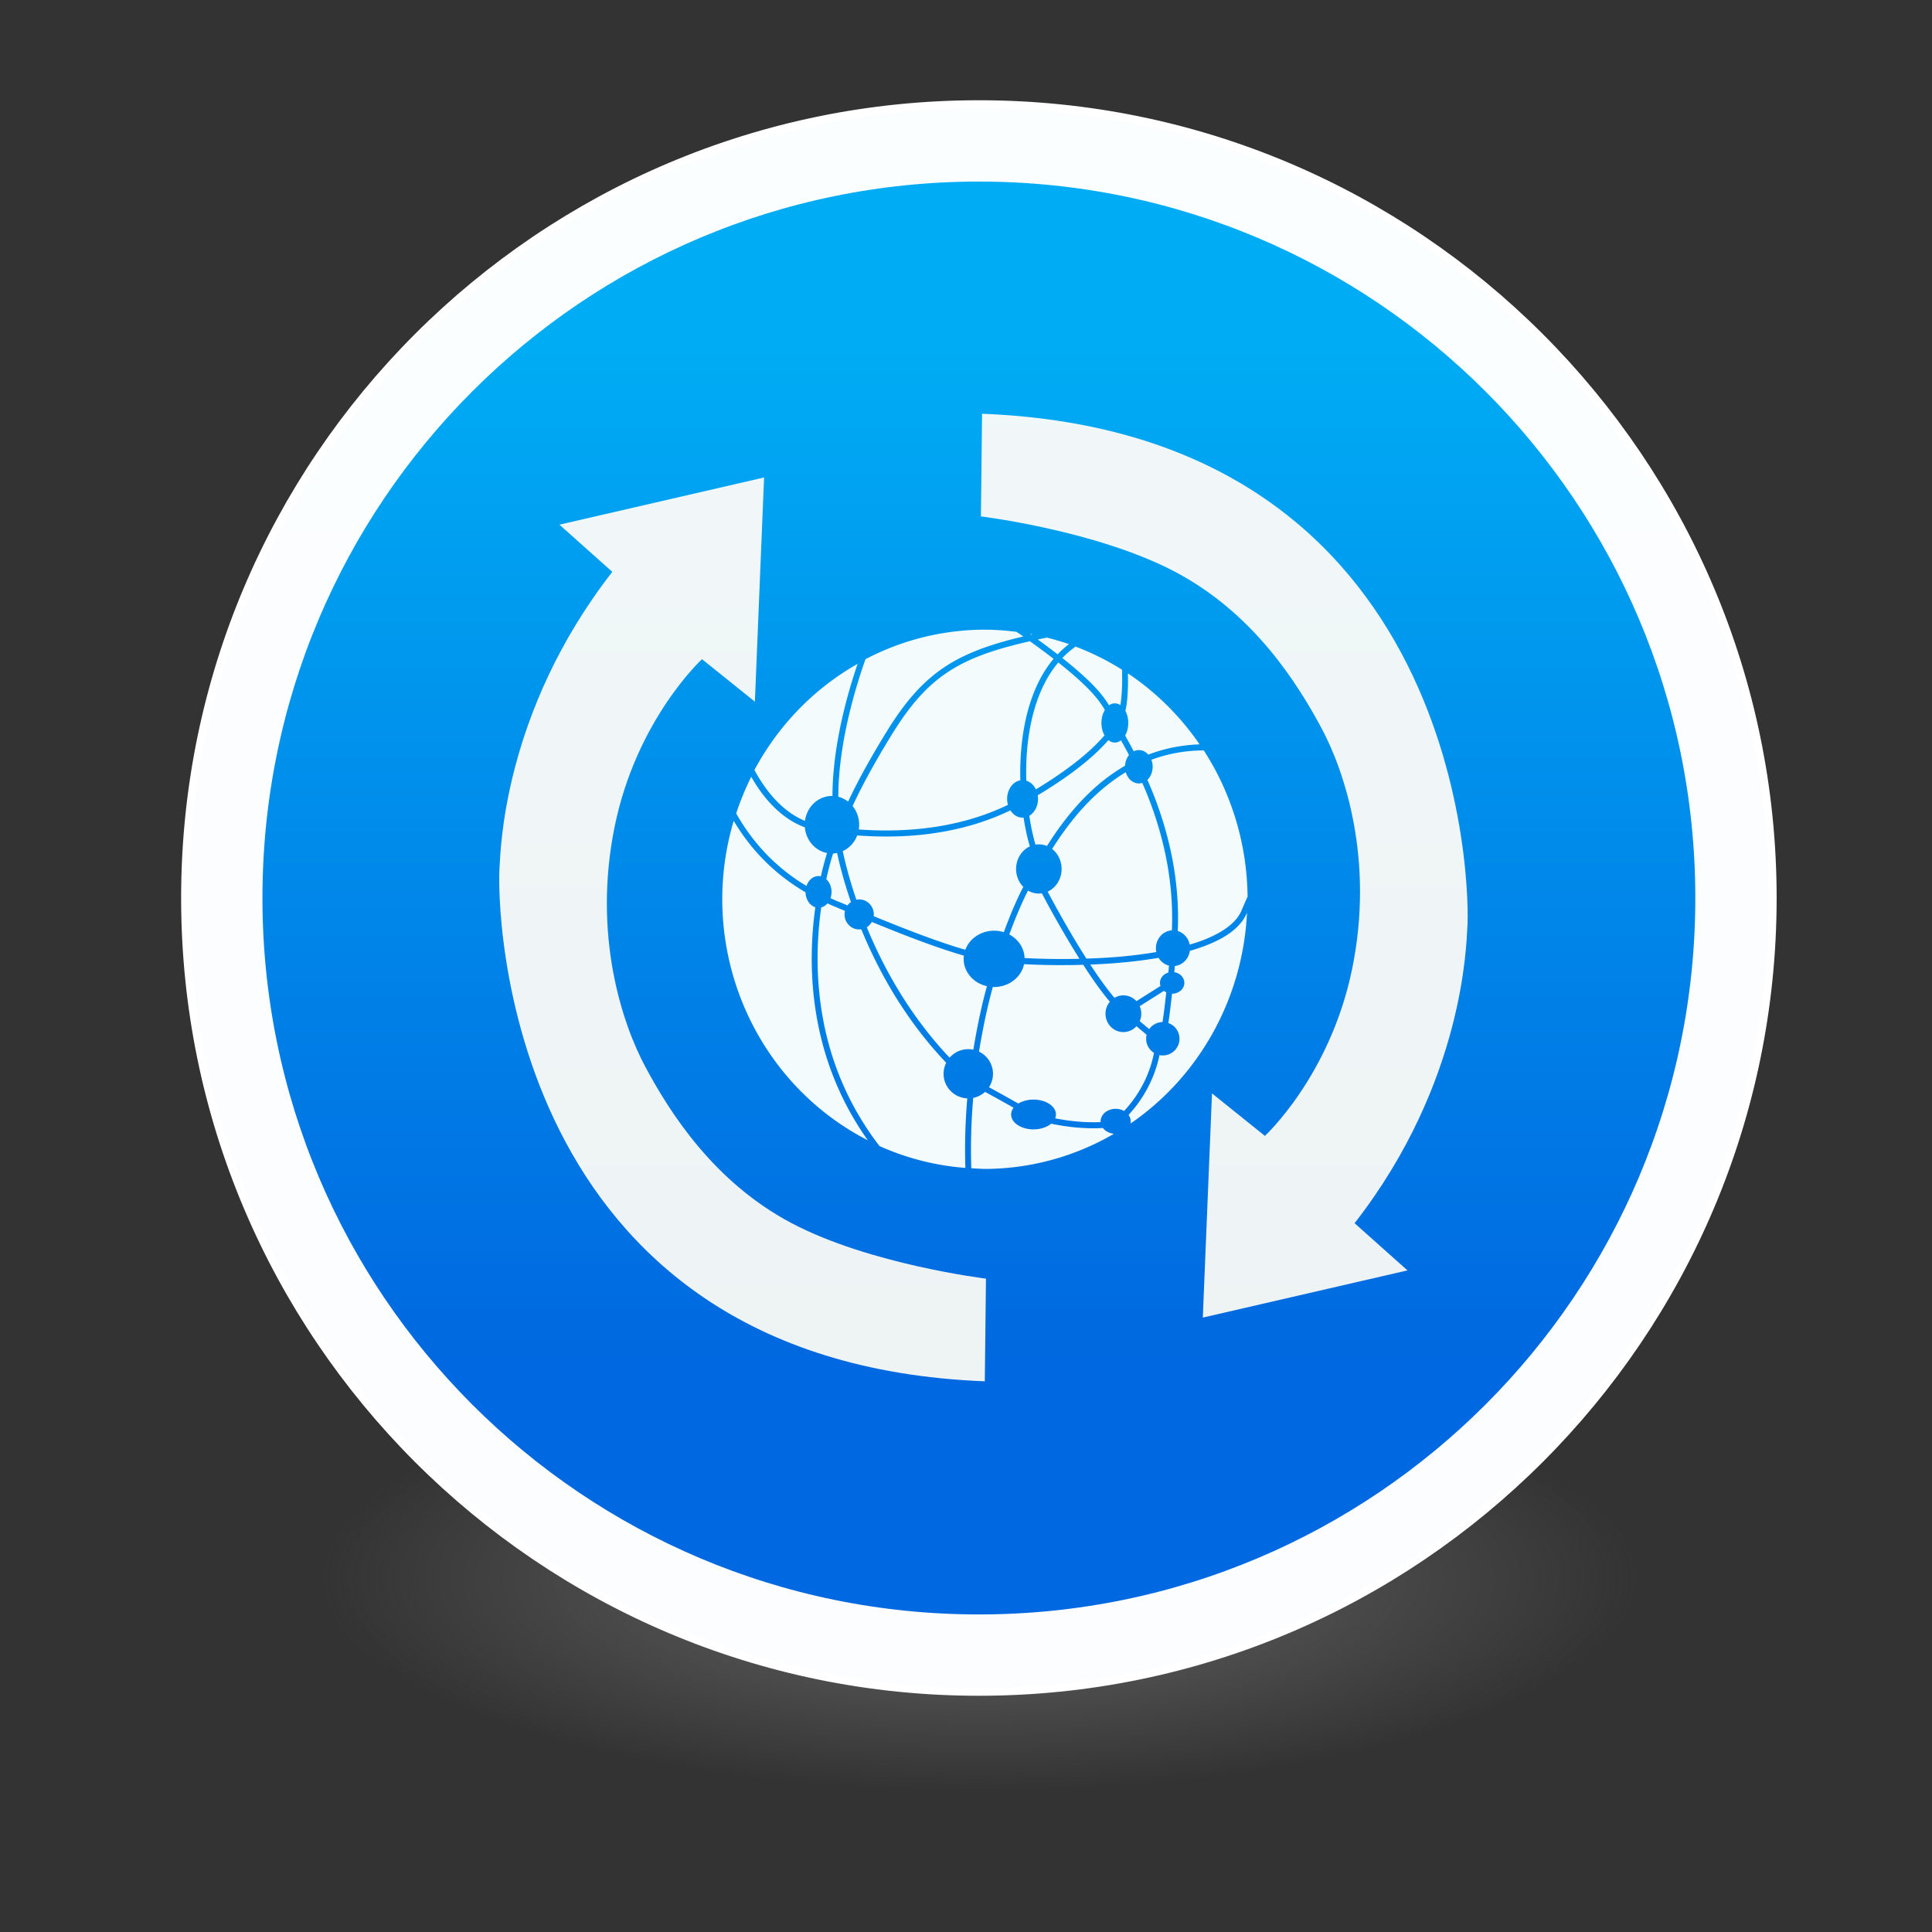 <?xml version="1.0" encoding="UTF-8" standalone="no"?>
<!-- Created with Inkscape (http://www.inkscape.org/) -->

<svg
   xmlns:dc="http://purl.org/dc/elements/1.1/"
   xmlns:cc="http://creativecommons.org/ns#"
   xmlns:rdf="http://www.w3.org/1999/02/22-rdf-syntax-ns#"
   xmlns:svg="http://www.w3.org/2000/svg"
   xmlns="http://www.w3.org/2000/svg"
   xmlns:xlink="http://www.w3.org/1999/xlink"
   xmlns:sodipodi="http://sodipodi.sourceforge.net/DTD/sodipodi-0.dtd"
   xmlns:inkscape="http://www.inkscape.org/namespaces/inkscape"
   id="svg4061"
   height="128"
   width="128"
   version="1.1"
   inkscape:version="0.92.0 unknown"
   sodipodi:docname="system-software-update.svg"
   viewBox="0 0 44.8 44.8">
  <rect x="0" y="0" width="44.8" height="44.8" fill="#333333" stroke="none"/>
  <sodipodi:namedview
     pagecolor="#ffffff"
     bordercolor="#666666"
     borderopacity="1"
     objecttolerance="10"
     gridtolerance="10"
     guidetolerance="10"
     inkscape:pageopacity="0"
     inkscape:pageshadow="2"
     inkscape:window-width="1378"
     inkscape:window-height="1017"
     id="namedview40"
     showgrid="false"
     inkscape:zoom="4.9166667"
     inkscape:cx="75.942248"
     inkscape:cy="50.333231"
     inkscape:window-x="613"
     inkscape:window-y="114"
     inkscape:window-maximized="0"
     inkscape:current-layer="g4206" />
  <defs
     id="defs4063">
    <linearGradient
       inkscape:collect="always"
       id="linearGradient3361">
      <stop
         style="stop-color:#0068e0;stop-opacity:1;"
         offset="0"
         id="stop3363" />
      <stop
         style="stop-color:#00acf4;stop-opacity:1"
         offset="1"
         id="stop3365" />
    </linearGradient>
    <linearGradient
       id="linearGradient3026"
       y2="40.496"
       gradientUnits="userSpaceOnUse"
       x2="71.204"
       gradientTransform="matrix(1.617,0,0,1.617,-92.707,-21.06)"
       y1="15.369"
       x1="71.204"
       xlink:href="#linearGradient3361">
      <stop
         id="stop4808-4"
         stop-color="#fff"
         offset="0" />
      <stop
         id="stop4810-0"
         stop-color="#fff"
         stop-opacity=".235"
         offset=".424" />
      <stop
         id="stop4812-8"
         stop-color="#fff"
         stop-opacity=".157"
         offset=".821" />
      <stop
         id="stop4814-0"
         stop-color="#fff"
         stop-opacity=".392"
         offset="1" />
    </linearGradient>
    <radialGradient
       id="radialGradient3029"
       fx="4.459"
       fy="8.509"
       gradientUnits="userSpaceOnUse"
       cy="8.626"
       cx="15.026"
       gradientTransform="matrix(-3.4973e-8,1.885,-1.776,-5.4723e-8,39.14,-7.993)"
       r="20">
      <stop
         id="stop4170"
         stop-color="#c24251"
         offset="0" />
      <stop
         id="stop4172"
         stop-color="#c24251"
         offset=".262" />
      <stop
         id="stop4174"
         stop-color="#a63643"
         offset=".661" />
      <stop
         id="stop4176"
         stop-color="#a63643"
         offset="1" />
    </radialGradient>
    <radialGradient
       id="radialGradient3032"
       gradientUnits="userSpaceOnUse"
       cy="3.99"
       cx="23.896"
       gradientTransform="matrix(0,2.889,-3.813,0,39.213,-65.95)"
       r="20.397">
      <stop
         id="stop3244-9-33-7-0-9"
         stop-color="#fff"
         offset="0" />
      <stop
         id="stop3246-3-5-0-8-5"
         stop-color="#ddd"
         offset=".262" />
      <stop
         id="stop3248-1-7-8-8-1"
         stop-color="#abacae"
         offset=".661" />
      <stop
         id="stop3250-9-3-0-5-1"
         stop-color="#89898b"
         offset="1" />
    </radialGradient>
    <radialGradient
       id="radialGradient3035"
       gradientUnits="userSpaceOnUse"
       cy="186.17"
       cx="99.157"
       gradientTransform="matrix(0.271,0,0,0.088,-2.855,25.187)"
       r="62.769">
      <stop
         id="stop3822-2-6-3"
         stop-color="#3d3d3d"
         offset="0" />
      <stop
         id="stop3864-8-7-7"
         stop-color="#686868"
         stop-opacity=".498"
         offset=".5" />
      <stop
         id="stop3824-1-2-5"
         stop-color="#686868"
         stop-opacity="0"
         offset="1" />
    </radialGradient>
    <linearGradient
       id="linearGradient4433"
       y2="25.611"
       gradientUnits="userSpaceOnUse"
       x2="23.078"
       gradientTransform="matrix(1,0,0,1.052,0,-0.905)"
       y1="13.035"
       x1="22.759">
      <stop
         id="stop6305-1-0-2"
         stop-color="#fff"
         offset="0" />
      <stop
         id="stop6307-5-0-6"
         stop-color="#fff"
         stop-opacity="0"
         offset="1" />
    </linearGradient>
    <linearGradient
       inkscape:collect="always"
       xlink:href="#linearGradient3361"
       id="linearGradient3367"
       x1="25.017"
       y1="36"
       x2="25.017"
       y2="9.763"
       gradientUnits="userSpaceOnUse" />
    <linearGradient
       id="linearGradient4829">
      <stop
         style="stop-color:#f4fbfc;stop-opacity:1;"
         offset="0"
         id="stop4831" />
      <stop
         style="stop-color:#d6d6d6;stop-opacity:1;"
         offset="1"
         id="stop4833" />
    </linearGradient>
    <linearGradient
       gradientTransform="matrix(5.49,0,0,5.344,-954.391,-4606.166)"
       inkscape:collect="always"
       xlink:href="#linearGradient4829"
       id="linearGradient4506"
       x1="324.461"
       y1="1042.199"
       x2="324.461"
       y2="1301.242"
       gradientUnits="userSpaceOnUse" />
    <linearGradient
       gradientTransform="matrix(5.49,0,0,5.344,-954.391,-903.618)"
       inkscape:collect="always"
       xlink:href="#linearGradient4829"
       id="linearGradient4537"
       gradientUnits="userSpaceOnUse"
       x1="324.461"
       y1="1042.199"
       x2="324.461"
       y2="1301.242" />
    <linearGradient
       inkscape:collect="always"
       xlink:href="#linearGradient4829"
       id="linearGradient3966"
       gradientUnits="userSpaceOnUse"
       gradientTransform="matrix(5.49,0,0,5.344,-954.391,-4606.166)"
       x1="324.461"
       y1="1042.199"
       x2="324.461"
       y2="1301.242" />
    <linearGradient
       inkscape:collect="always"
       xlink:href="#linearGradient4829"
       id="linearGradient3968"
       gradientUnits="userSpaceOnUse"
       gradientTransform="matrix(5.49,0,0,5.344,-954.391,-4606.166)"
       x1="324.461"
       y1="1042.199"
       x2="324.461"
       y2="1301.242" />
  </defs>
  <g
     id="g4206"
     transform="translate(0,80)">
    <g
       id="g3851"
       transform="matrix(0.898,0,0,0.898,2.412,-6.236)">
      <g
         transform="translate(-1.409,-82.954)"
         id="g3849">
        <path
           id="path3818-0-5"
           d="m 41,41.5 a 17,5.5 0 0 1 -34,0 17,5.5 0 1 1 34,0 z"
           inkscape:connector-curvature="0"
           style="fill:url(#radialGradient3035)" />
        <path
           id="path2555-7-2"
           style="color:#000000;fill:url(#radialGradient3032)"
           d="M 24,3.5 C 12.689,3.5 3.5,12.689 3.5,24 3.5,35.311 12.689,44.5 24,44.5 35.311,44.5 44.5,35.311 44.5,24 44.5,12.689 35.311,3.5 24,3.5 Z"
           inkscape:connector-curvature="0" />
        <path
           id="path2555-7-65"
           style="color:#000000;fill:url(#linearGradient3367);fill-opacity:1"
           d="M 24,3.5 C 12.689,3.5 3.5,12.689 3.5,24 3.5,35.311 12.689,44.5 24,44.5 35.311,44.5 44.5,35.311 44.5,24 44.5,12.689 35.311,3.5 24,3.5 Z"
           inkscape:connector-curvature="0" />
        <path
           id="path4176"
           style="color:#000000;opacity:1;fill:none;stroke:#ffffff;stroke-width:2;stroke-linecap:round;stroke-linejoin:round;stroke-miterlimit:4;stroke-dasharray:none;stroke-opacity:0.982"
           d="M 43.5,24 C 43.5,34.77 34.77,43.5 24,43.5 13.23,43.5 4.5,34.77 4.5,24 4.5,13.23 13.23,4.5 24,4.5 34.77,4.5 43.5,13.23 43.5,24 Z"
           inkscape:connector-curvature="0" />
        <path
           id="path2555-7-1-7"
           style="color:#000000;opacity:1;fill:none;fill-opacity:1;stroke:#ffffff;stroke-width:0.2;stroke-linecap:round;stroke-linejoin:round;stroke-miterlimit:4;stroke-dasharray:none;stroke-opacity:1"
           d="m 24,3.5 c -11.311,0 -20.5,9.189 -20.5,20.5 0,11.311 9.189,20.5 20.5,20.5 11.311,0 20.5,-9.189 20.5,-20.5 0,-11.311 -9.189,-20.5 -20.5,-20.5 z"
           inkscape:connector-curvature="0" />
        <g
           id="g4317"
           transform="matrix(1,0,0,1,-1.002,-0.005)"
           style="fill:none;stroke:#000000;stroke-linecap:round;stroke-linejoin:round" />
        <g
           id="g4495"
           transform="matrix(0.152,0,0,0.156,-25.169,-158.919)"
           style="fill:url(#linearGradient4506);fill-opacity:1">
          <path
             sodipodi:nodetypes="cscccccssscc"
             inkscape:connector-curvature="0"
             id="path4385"
             d="m 324.023,1092.401 c 82.031,3.125 83.008,78.906 82.422,85.352 -0.178,1.955 -0.391,25.195 -19.141,48.633 l 8.984,7.812 -34.766,7.812 1.562,-37.109 8.984,7.031 c 0,0 11.133,-9.961 14.844,-27.734 3.711,-17.773 -1.172,-32.422 -5.273,-39.844 -4.102,-7.422 -11.523,-18.945 -24.805,-25.781 -13.281,-6.836 -33.008,-9.18 -33.008,-9.18 z"
             style="fill:url(#linearGradient3966);fill-opacity:1;fill-rule:evenodd;stroke:none;stroke-width:1px;stroke-linecap:butt;stroke-linejoin:miter;stroke-opacity:1" />
          <path
             sodipodi:nodetypes="cscccccssscc"
             inkscape:connector-curvature="0"
             id="path4385-5"
             d="m 324.487,1252.557 c -82.031,-3.125 -83.008,-78.906 -82.422,-85.352 0.178,-1.955 0.391,-25.195 19.141,-48.633 l -8.984,-7.812 34.766,-7.812 -1.562,37.109 -8.984,-7.031 c 0,0 -11.133,9.961 -14.844,27.734 -3.711,17.773 1.172,32.422 5.273,39.844 4.102,7.422 11.523,18.945 24.805,25.781 13.281,6.836 33.008,9.18 33.008,9.18 z"
             style="fill:url(#linearGradient3968);fill-opacity:1;fill-rule:evenodd;stroke:none;stroke-width:1px;stroke-linecap:butt;stroke-linejoin:miter;stroke-opacity:1" />
          <path
             id="path4492"
             transform="translate(0,852.362)"
             d="m 324.512,275.781 a 44.629,44.629 0 0 0 -20.295,4.885 c -1.666,4.587 -4.61,13.913 -4.617,22.775 a 4.627,4.765 0 0 1 1.664,0.799 c 1.314,-2.743 3.332,-6.489 6.516,-11.537 4.033,-6.393 7.842,-10.108 13.35,-12.639 2.784,-1.279 5.996,-2.261 9.887,-3.158 -0.351,-0.242 -0.764,-0.514 -1.131,-0.764 a 44.629,44.629 0 0 0 -5.373,-0.361 z m 7.65,0.705 c 0.058,0.041 0.131,0.089 0.189,0.129 0.089,-0.019 0.198,-0.037 0.287,-0.057 a 44.629,44.629 0 0 0 -0.477,-0.072 z m 2.883,0.609 c -0.506,0.102 -1.079,0.204 -1.564,0.307 1.252,0.884 2.368,1.7 3.375,2.461 0.591,-0.61 1.234,-1.173 1.924,-1.693 a 44.629,44.629 0 0 0 -3.734,-1.074 z m -2.902,0.598 c -4.253,0.944 -7.7,1.953 -10.596,3.283 -5.332,2.45 -8.945,5.961 -12.92,12.264 -3.292,5.218 -5.313,9.01 -6.6,11.732 a 4.627,4.765 0 0 1 1.117,3.096 4.627,4.765 0 0 1 -0.068,0.785 c 7.532,0.519 16.738,-0.037 25.344,-4.076 a 2.624,3.107 0 0 1 -0.141,-0.99 2.624,3.107 0 0 1 2.244,-3.072 c -0.038,-1.598 -0.007,-3.238 0.131,-4.895 0.462,-5.532 2.034,-11.166 5.514,-15.217 -1.171,-0.883 -2.515,-1.854 -4.025,-2.91 z m 7.768,0.889 c -0.821,0.562 -1.573,1.195 -2.256,1.891 2.77,2.137 4.629,3.812 5.902,5.193 0.925,1.003 1.553,1.857 2.035,2.631 a 2.279,3.246 0 0 1 0.986,-0.322 2.279,3.246 0 0 1 0.943,0.293 c 0.186,-1.129 0.279,-2.519 0.295,-3.777 0.011,-0.809 -0.006,-1.501 -0.023,-2.09 a 44.629,44.629 0 0 0 -7.883,-3.818 z m -2.945,2.629 c -3.323,3.843 -4.861,9.265 -5.314,14.693 -0.137,1.642 -0.161,3.276 -0.117,4.869 a 2.624,3.107 0 0 1 1.629,1.439 c 6.056,-3.562 9.611,-6.606 11.656,-8.938 a 2.279,3.246 0 0 1 -0.518,-2.057 2.279,3.246 0 0 1 0.578,-2.156 c -0.469,-0.788 -1.079,-1.649 -2.059,-2.711 -1.232,-1.336 -3.074,-2.998 -5.855,-5.141 z m -34.09,0.225 a 44.629,44.629 0 0 0 -17.525,17.57 c 1.492,2.712 4.307,6.727 8.588,8.424 a 4.627,4.765 0 0 1 4.58,-4.125 4.627,4.765 0 0 1 0.086,0.004 c 0.025,-8.368 2.555,-16.969 4.271,-21.873 z m 45.924,1.58 c 0.009,0.482 0.023,0.911 0.016,1.486 -0.02,1.57 -0.11,3.338 -0.447,4.707 a 2.279,3.246 0 0 1 0.49,2.01 2.279,3.246 0 0 1 -0.531,2.084 c 0.418,0.722 0.917,1.606 1.455,2.605 a 2.348,2.762 0 0 1 0.871,-0.201 2.348,2.762 0 0 1 1.607,0.754 c 2.612,-0.972 5.499,-1.592 8.689,-1.693 v -0.002 c 0.007,-2.2e-4 0.014,2.2e-4 0.021,0 a 44.629,44.629 0 0 0 -12.172,-11.75 z m -3.32,11.045 c -2.174,2.449 -5.86,5.542 -12.002,9.131 a 2.624,3.107 0 0 1 0.051,0.596 2.624,3.107 0 0 1 -1.482,2.795 c 0.279,1.829 0.646,3.443 1.051,4.779 a 3.867,4.074 0 0 1 0.57,-0.047 3.867,4.074 0 0 1 1.379,0.271 c 1.901,-2.936 4.418,-6.321 7.736,-9.297 1.641,-1.472 3.484,-2.835 5.531,-3.99 a 2.348,2.762 0 0 1 0.67,-1.766 c -0.5,-0.932 -0.954,-1.726 -1.359,-2.43 a 2.279,3.246 0 0 1 -1.045,0.361 2.279,3.246 0 0 1 -1.1,-0.404 z m 16.205,1.701 c -3.286,0.02 -6.246,0.587 -8.9,1.555 a 2.348,2.762 0 0 1 0.217,1.154 2.348,2.762 0 0 1 -0.893,2.166 c 0.484,1.078 0.969,2.208 1.436,3.428 2.24,5.852 4.101,13.288 3.721,21.596 a 2.9,2.969 0 0 1 2.027,2.246 c 0.386,-0.111 0.772,-0.222 1.141,-0.342 3.878,-1.262 6.687,-3.036 7.664,-5.301 0.368,-0.852 0.695,-1.564 1.029,-2.299 a 44.629,44.629 0 0 0 -7.441,-24.203 z m -13.248,3.607 c -1.829,1.074 -3.488,2.32 -4.986,3.664 -3.213,2.881 -5.661,6.168 -7.529,9.049 a 3.867,4.074 0 0 1 1.613,3.307 3.867,4.074 0 0 1 -2.369,3.75 c 0.869,1.601 2.191,3.991 4.119,7.178 0.78,1.289 1.612,2.614 2.461,3.91 1.634,-0.054 3.28,-0.128 4.922,-0.256 2.377,-0.185 4.724,-0.462 6.957,-0.828 a 2.9,2.969 0 0 1 -0.07,-0.635 2.9,2.969 0 0 1 2.713,-2.961 c 0.358,-8.104 -1.457,-15.375 -3.656,-21.119 -0.447,-1.169 -0.911,-2.251 -1.373,-3.285 a 2.348,2.762 0 0 1 -0.584,0.09 2.348,2.762 0 0 1 -2.217,-1.863 z m -63.627,0.76 a 44.629,44.629 0 0 0 -2.557,6.066 c 3.524,6.073 8.022,9.726 11.939,12.004 a 2.21,2.624 0 0 1 2.047,-1.637 2.21,2.624 0 0 1 0.398,0.045 c 0.396,-1.704 0.765,-2.966 1.051,-3.855 a 4.627,4.765 0 0 1 -3.773,-4.256 c -4.475,-1.603 -7.434,-5.481 -9.105,-8.367 z m 44.021,5.562 c -8.891,4.171 -18.348,4.7 -26.021,4.146 a 4.627,4.765 0 0 1 -2.457,2.6 c 0.384,1.761 1.073,4.495 2.316,8.039 a 2.486,2.486 0 0 1 0.477,-0.047 2.486,2.486 0 0 1 2.486,2.484 2.486,2.486 0 0 1 -0.019,0.293 c 4.902,1.962 10.843,4.241 15.564,5.557 a 5.179,4.661 0 0 1 4.895,-3.156 5.179,4.661 0 0 1 1.646,0.246 c 1.207,-3.208 2.37,-5.763 3.307,-7.498 a 3.867,4.074 0 0 1 -1.225,-2.967 3.867,4.074 0 0 1 2.342,-3.738 c -0.418,-1.356 -0.786,-2.964 -1.068,-4.764 a 2.624,3.107 0 0 1 -0.168,0.008 2.624,3.107 0 0 1 -2.074,-1.203 z m -47.006,1.736 a 44.629,44.629 0 0 0 -1.941,12.982 44.629,44.629 0 0 0 24.729,39.889 c -10.09,-13.853 -10.304,-28.888 -8.918,-38.574 a 2.21,2.624 0 0 1 -1.662,-2.473 c -3.95,-2.243 -8.546,-5.851 -12.207,-11.824 z m 17.572,5.314 a 4.627,4.765 0 0 1 -0.682,0.084 c -0.298,0.901 -0.705,2.272 -1.158,4.258 a 2.21,2.624 0 0 1 0.893,2.102 2.21,2.624 0 0 1 -0.184,1.041 c 0.314,0.134 0.653,0.288 0.943,0.404 0.504,0.201 1.319,0.534 1.951,0.791 a 2.486,2.486 0 0 1 0.584,-0.559 c -1.251,-3.554 -1.943,-6.286 -2.348,-8.121 z m 32.432,6.229 c -0.892,1.679 -2.016,4.165 -3.18,7.26 a 5.179,4.661 0 0 1 2.596,3.904 c 2.804,0.147 5.989,0.202 9.322,0.125 -0.734,-1.141 -1.456,-2.297 -2.139,-3.426 -2.017,-3.333 -3.392,-5.826 -4.252,-7.412 a 3.867,4.074 0 0 1 -0.51,0.041 3.867,4.074 0 0 1 -1.838,-0.492 z m -34.074,2.123 a 2.21,2.624 0 0 1 -1.059,0.656 c -1.434,9.873 -1.189,25.453 9.9,39.506 a 44.629,44.629 0 0 0 14.59,3.617 c -0.13,-3.955 -7e-5,-7.811 0.324,-11.512 a 4.199,4.077 0 0 1 -4.029,-4.068 4.199,4.077 0 0 1 0.449,-1.824 C 310.88,340.254 306.365,332.164 303.5,325.373 a 2.486,2.486 0 0 1 -0.355,0.027 2.486,2.486 0 0 1 -2.486,-2.486 2.486,2.486 0 0 1 0.074,-0.588 c -0.61,-0.248 -1.407,-0.573 -1.895,-0.768 -0.333,-0.133 -0.72,-0.308 -1.084,-0.465 z m 71.275,1.529 c -0.006,0.014 -0.01,0.024 -0.016,0.037 -1.171,2.716 -4.27,4.554 -8.271,5.855 -0.461,0.15 -0.937,0.292 -1.422,0.428 a 2.9,2.969 0 0 1 -2.547,2.512 c -0.032,0.325 -0.065,0.71 -0.096,1.02 a 2.072,1.795 0 0 1 1.709,1.766 2.072,1.795 0 0 1 -2.07,1.795 2.072,1.795 0 0 1 -0.021,-0.002 c -0.226,1.97 -0.439,3.65 -0.625,4.857 a 2.831,2.762 0 0 1 1.889,2.602 2.831,2.762 0 0 1 -2.832,2.764 2.831,2.762 0 0 1 -0.566,-0.057 c -0.513,2.447 -1.836,6.28 -5.254,9.904 a 2.555,2.072 0 0 1 0.365,1.062 2.555,2.072 0 0 1 -0.041,0.367 44.629,44.629 0 0 0 19.799,-34.91 z m -63.734,1.535 a 2.486,2.486 0 0 1 -0.859,0.879 c 2.803,6.63 7.209,14.527 14.068,21.592 a 4.199,4.077 0 0 1 3.176,-1.414 4.199,4.077 0 0 1 0.859,0.088 c 0.499,-2.978 1.092,-5.82 1.756,-8.461 0.177,-0.706 0.366,-1.37 0.551,-2.049 a 5.179,4.661 0 0 1 -3.955,-4.523 5.179,4.661 0 0 1 0.039,-0.537 c -4.795,-1.332 -10.737,-3.612 -15.635,-5.574 z m 48.711,5.941 c -2.333,0.391 -4.787,0.676 -7.264,0.869 -1.45,0.113 -2.901,0.188 -4.342,0.244 1.404,2.092 2.822,4.028 4.115,5.506 a 3.038,3.038 0 0 1 1.514,-0.408 3.038,3.038 0 0 1 2.215,0.963 l 4.09,-2.52 a 2.072,1.795 0 0 1 -0.09,-0.514 2.072,1.795 0 0 1 1.424,-1.703 c 0.035,-0.345 0.072,-0.78 0.107,-1.145 a 2.9,2.969 0 0 1 -1.77,-1.293 z m -22.852,1.047 a 5.179,4.661 0 0 1 -5.084,3.783 5.179,4.661 0 0 1 -0.223,-0.01 c -0.196,0.715 -0.395,1.418 -0.582,2.164 -0.669,2.662 -1.264,5.534 -1.764,8.541 a 4.199,4.077 0 0 1 2.377,3.668 4.199,4.077 0 0 1 -0.686,2.225 c 2.244,1.197 3.936,2.113 4.986,2.705 a 3.809,2.466 0 0 1 2.584,-0.658 3.809,2.466 0 0 1 3.809,2.467 3.809,2.466 0 0 1 -0.135,0.637 c 2.067,0.398 4.786,0.748 7.73,0.623 a 2.555,2.072 0 0 1 -0.006,-0.125 2.555,2.072 0 0 1 2.555,-2.072 2.555,2.072 0 0 1 1.436,0.357 c 3.404,-3.582 4.629,-7.33 5.074,-9.621 a 2.831,2.762 0 0 1 -1.33,-2.338 2.831,2.762 0 0 1 0.084,-0.656 L 350.25,341.418 a 3.038,3.038 0 0 1 -2.221,0.971 3.038,3.038 0 0 1 -3.039,-3.039 3.038,3.038 0 0 1 0.744,-1.988 c -1.463,-1.662 -3.014,-3.82 -4.523,-6.113 -3.599,0.106 -7.041,0.057 -10.057,-0.102 z m 23.766,4.418 -4.123,2.541 a 3.038,3.038 0 0 1 0.271,1.244 3.038,3.038 0 0 1 -0.264,1.23 l 1.611,1.32 a 2.831,2.762 0 0 1 2.266,-1.168 c 0.186,-1.211 0.403,-2.912 0.633,-4.922 a 2.072,1.795 0 0 1 -0.395,-0.246 z m -30.396,16.723 a 4.199,4.077 0 0 1 -2.004,0.996 c -0.334,3.74 -0.466,7.641 -0.33,11.641 a 44.629,44.629 0 0 0 2.322,0.115 44.629,44.629 0 0 0 21.918,-5.816 2.555,2.072 0 0 1 -1.875,-0.955 c -3.396,0.185 -6.533,-0.25 -8.801,-0.715 a 3.809,2.466 0 0 1 -2.99,0.943 3.809,2.466 0 0 1 -3.809,-2.465 3.809,2.466 0 0 1 0.418,-1.119 c -1.056,-0.591 -2.713,-1.486 -4.85,-2.625 z"
             style="opacity:1;fill:url(#linearGradient4537);fill-opacity:1;stroke:none;stroke-width:9;stroke-miterlimit:4;stroke-dasharray:none;stroke-opacity:1"
             inkscape:connector-curvature="0" />
        </g>
      </g>
    </g>
  </g>
</svg>
